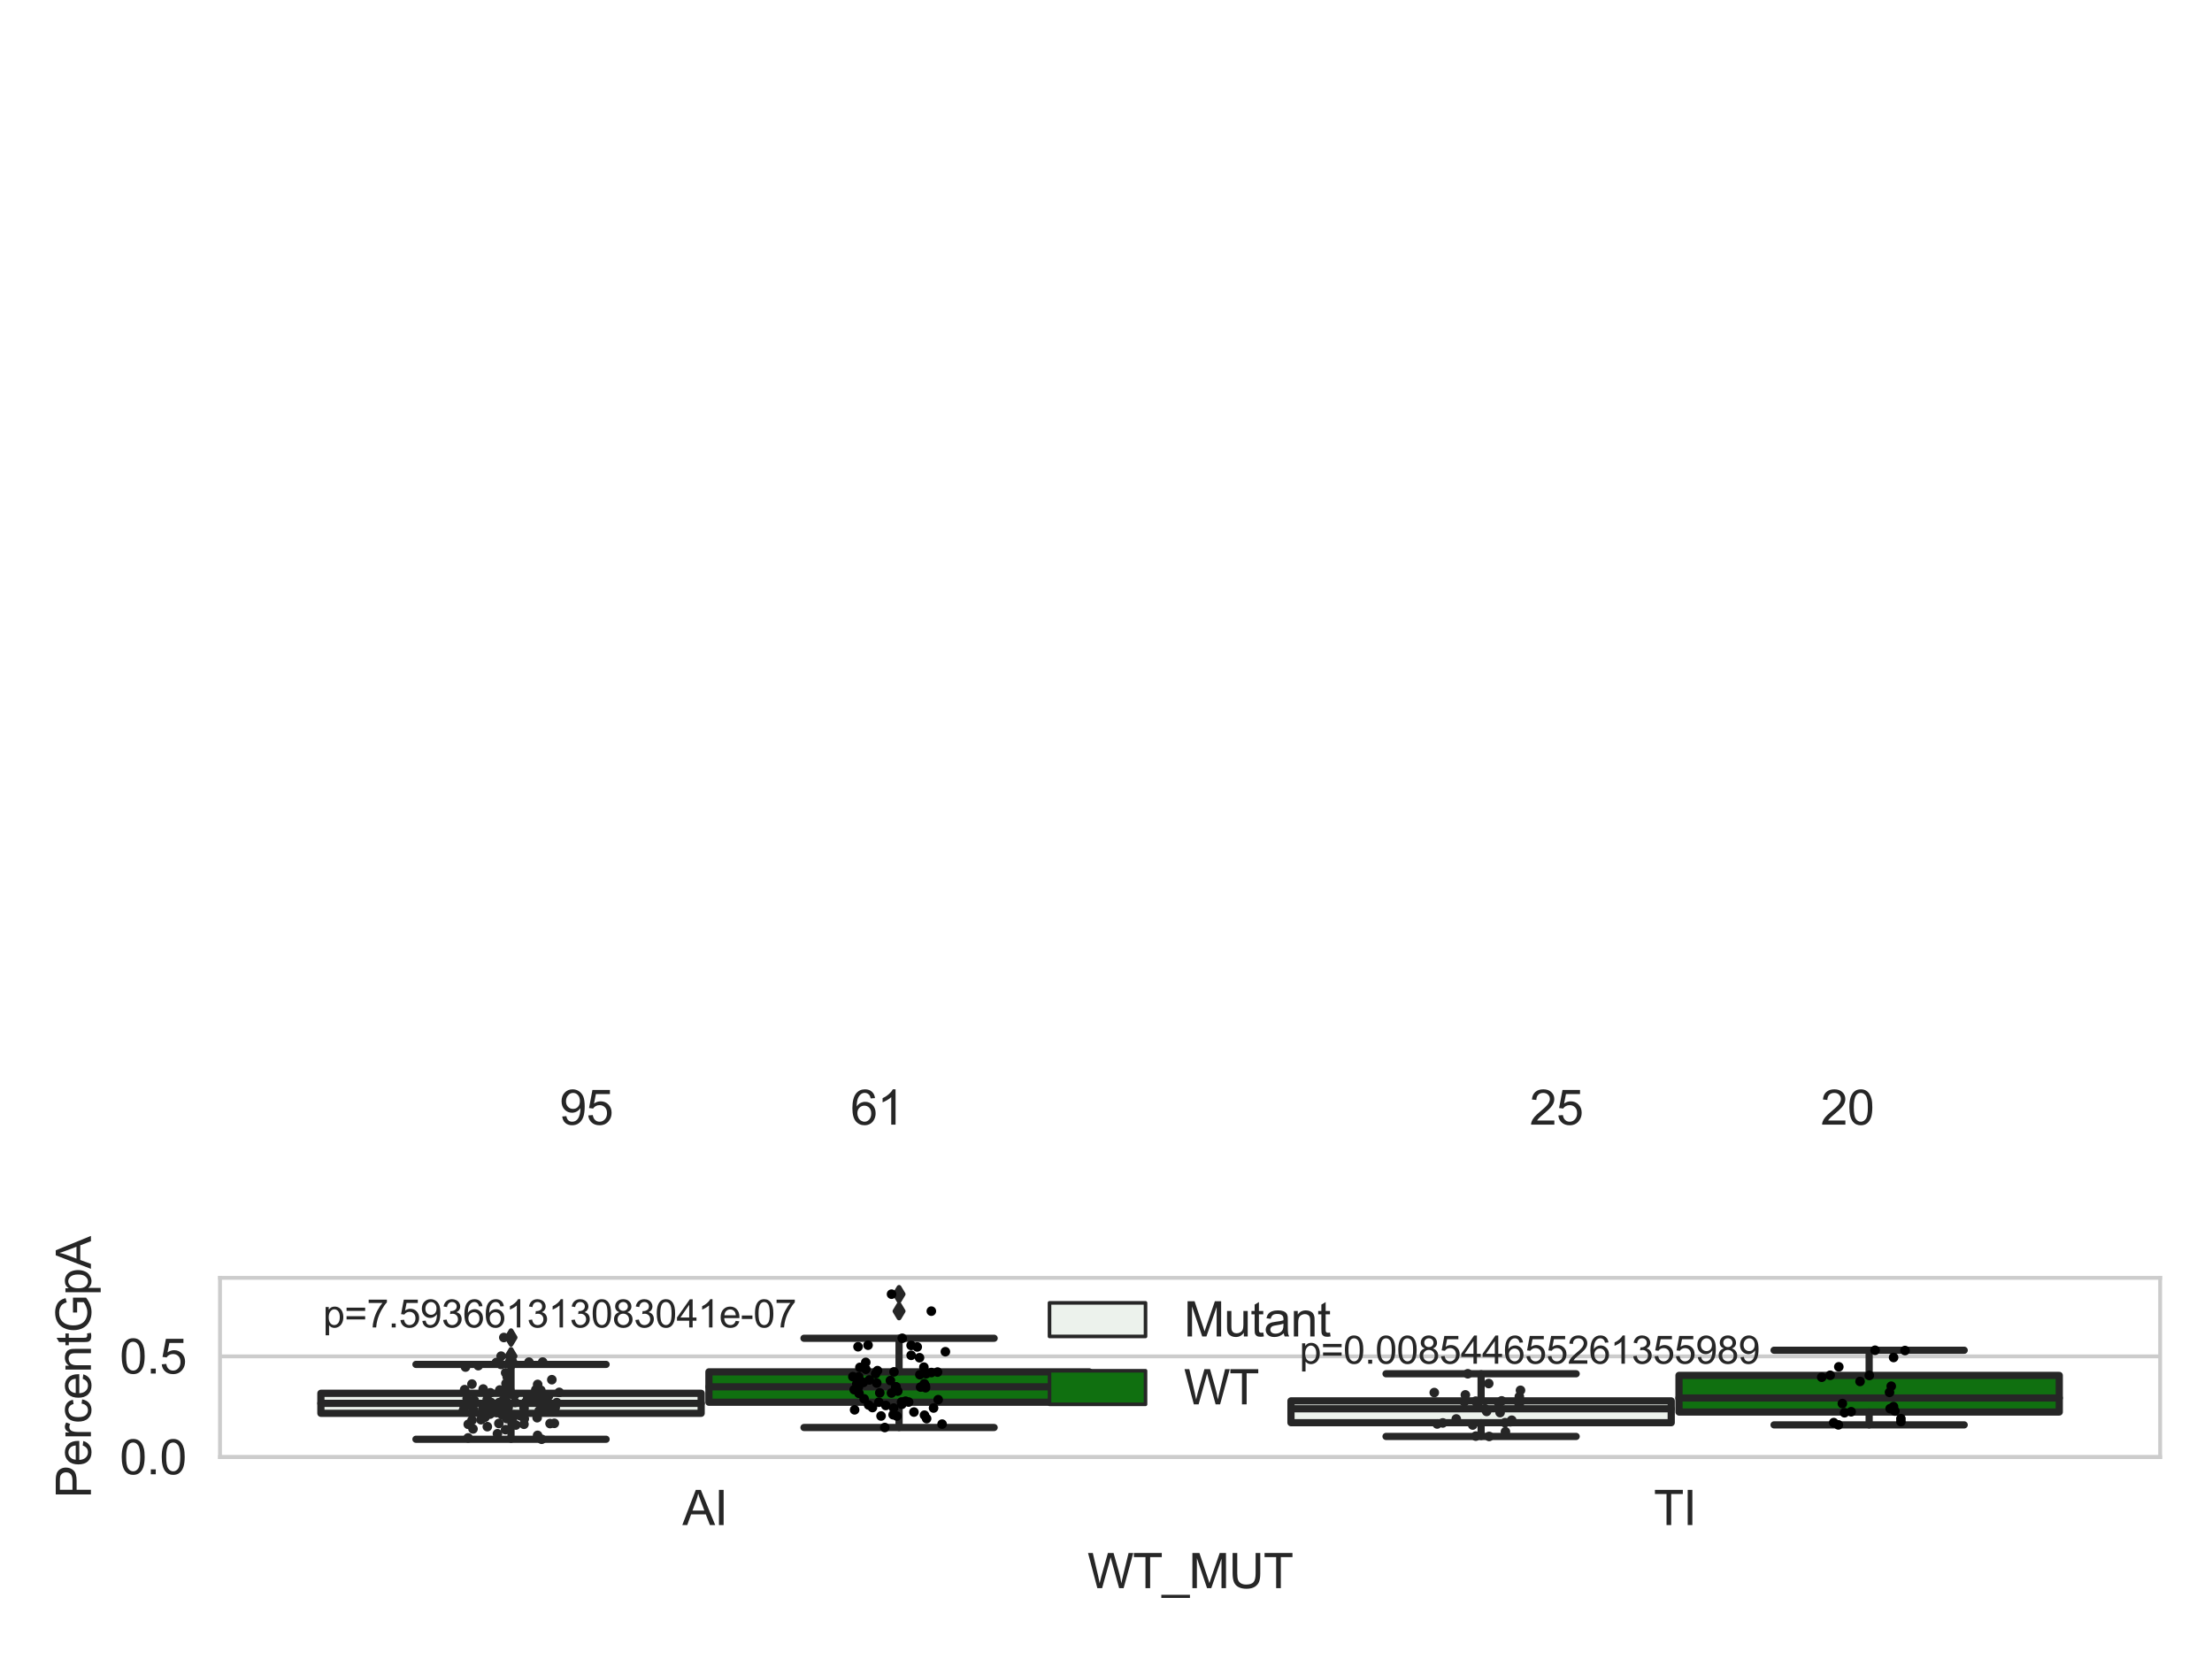 <?xml version="1.0" encoding="utf-8" standalone="no"?>
<!DOCTYPE svg PUBLIC "-//W3C//DTD SVG 1.1//EN"
  "http://www.w3.org/Graphics/SVG/1.1/DTD/svg11.dtd">
<svg xmlns:xlink="http://www.w3.org/1999/xlink" width="460.8pt" height="345.6pt" viewBox="0 0 460.8 345.6" xmlns="http://www.w3.org/2000/svg" version="1.1">
 <defs>
  <style type="text/css">*{stroke-linejoin: round; stroke-linecap: butt}</style>
 </defs>
 <g id="figure_1">
  <g id="patch_1">
   <path d="M 0 345.6 
L 460.8 345.6 
L 460.8 0 
L 0 0 
z
" style="fill: #ffffff"/>
  </g>
  <g id="axes_1">
   <g id="patch_2">
    <path d="M 45.83 303.539 
L 450 303.539 
L 450 266.205 
L 45.83 266.205 
z
" style="fill: #ffffff"/>
   </g>
   <g id="matplotlib.axis_1">
    <g id="xtick_1">
     <g id="text_1">
      <!-- AI -->
      <g style="fill: #262626" transform="translate(142.148 317.697)scale(0.1 -0.1)">
       <defs>
        <path id="ArialMT-41" d="M -9 0 
L 1750 4581 
L 2403 4581 
L 4278 0 
L 3588 0 
L 3053 1388 
L 1138 1388 
L 634 0 
L -9 0 
z
M 1313 1881 
L 2866 1881 
L 2388 3150 
Q 2169 3728 2063 4100 
Q 1975 3659 1816 3225 
L 1313 1881 
z
" transform="scale(0.016)"/>
        <path id="ArialMT-49" d="M 597 0 
L 597 4581 
L 1203 4581 
L 1203 0 
L 597 0 
z
" transform="scale(0.016)"/>
       </defs>
       <use xlink:href="#ArialMT-41"/>
       <use xlink:href="#ArialMT-49" x="66.699"/>
      </g>
     </g>
    </g>
    <g id="xtick_2">
     <g id="text_2">
      <!-- TI -->
      <g style="fill: #262626" transform="translate(344.515 317.697)scale(0.1 -0.1)">
       <defs>
        <path id="ArialMT-54" d="M 1659 0 
L 1659 4041 
L 150 4041 
L 150 4581 
L 3781 4581 
L 3781 4041 
L 2266 4041 
L 2266 0 
L 1659 0 
z
" transform="scale(0.016)"/>
       </defs>
       <use xlink:href="#ArialMT-54"/>
       <use xlink:href="#ArialMT-49" x="61.084"/>
      </g>
     </g>
    </g>
    <g id="text_3">
     <!-- WT_MUT -->
     <g style="fill: #262626" transform="translate(226.531 330.842)scale(0.1 -0.1)">
      <defs>
       <path id="ArialMT-57" d="M 1294 0 
L 78 4581 
L 700 4581 
L 1397 1578 
Q 1509 1106 1591 641 
Q 1766 1375 1797 1488 
L 2669 4581 
L 3400 4581 
L 4056 2263 
Q 4303 1400 4413 641 
Q 4500 1075 4641 1638 
L 5359 4581 
L 5969 4581 
L 4713 0 
L 4128 0 
L 3163 3491 
Q 3041 3928 3019 4028 
Q 2947 3713 2884 3491 
L 1913 0 
L 1294 0 
z
" transform="scale(0.016)"/>
       <path id="ArialMT-5f" d="M -97 -1272 
L -97 -866 
L 3631 -866 
L 3631 -1272 
L -97 -1272 
z
" transform="scale(0.016)"/>
       <path id="ArialMT-4d" d="M 475 0 
L 475 4581 
L 1388 4581 
L 2472 1338 
Q 2622 884 2691 659 
Q 2769 909 2934 1394 
L 4031 4581 
L 4847 4581 
L 4847 0 
L 4263 0 
L 4263 3834 
L 2931 0 
L 2384 0 
L 1059 3900 
L 1059 0 
L 475 0 
z
" transform="scale(0.016)"/>
       <path id="ArialMT-55" d="M 3500 4581 
L 4106 4581 
L 4106 1934 
Q 4106 1244 3950 837 
Q 3794 431 3386 176 
Q 2978 -78 2316 -78 
Q 1672 -78 1262 144 
Q 853 366 678 786 
Q 503 1206 503 1934 
L 503 4581 
L 1109 4581 
L 1109 1938 
Q 1109 1341 1220 1058 
Q 1331 775 1601 622 
Q 1872 469 2263 469 
Q 2931 469 3215 772 
Q 3500 1075 3500 1938 
L 3500 4581 
z
" transform="scale(0.016)"/>
      </defs>
      <use xlink:href="#ArialMT-57"/>
      <use xlink:href="#ArialMT-54" x="94.385"/>
      <use xlink:href="#ArialMT-5f" x="155.469"/>
      <use xlink:href="#ArialMT-4d" x="211.084"/>
      <use xlink:href="#ArialMT-55" x="294.385"/>
      <use xlink:href="#ArialMT-54" x="366.602"/>
     </g>
    </g>
   </g>
   <g id="matplotlib.axis_2">
    <g id="ytick_1">
     <g id="line2d_1">
      <path d="M 45.83 303.539 
L 450 303.539 
" clip-path="url(#p35735232a3)" style="fill: none; stroke: #cccccc; stroke-width: 0.8; stroke-linecap: round"/>
     </g>
     <g id="text_4">
      <!-- 0.0 -->
      <g style="fill: #262626" transform="translate(24.93 307.118)scale(0.1 -0.1)">
       <defs>
        <path id="ArialMT-30" d="M 266 2259 
Q 266 3072 433 3567 
Q 600 4063 929 4331 
Q 1259 4600 1759 4600 
Q 2128 4600 2406 4451 
Q 2684 4303 2865 4023 
Q 3047 3744 3150 3342 
Q 3253 2941 3253 2259 
Q 3253 1453 3087 958 
Q 2922 463 2592 192 
Q 2263 -78 1759 -78 
Q 1097 -78 719 397 
Q 266 969 266 2259 
z
M 844 2259 
Q 844 1131 1108 757 
Q 1372 384 1759 384 
Q 2147 384 2411 759 
Q 2675 1134 2675 2259 
Q 2675 3391 2411 3762 
Q 2147 4134 1753 4134 
Q 1366 4134 1134 3806 
Q 844 3388 844 2259 
z
" transform="scale(0.016)"/>
        <path id="ArialMT-2e" d="M 581 0 
L 581 641 
L 1222 641 
L 1222 0 
L 581 0 
z
" transform="scale(0.016)"/>
       </defs>
       <use xlink:href="#ArialMT-30"/>
       <use xlink:href="#ArialMT-2e" x="55.615"/>
       <use xlink:href="#ArialMT-30" x="83.398"/>
      </g>
     </g>
    </g>
    <g id="ytick_2">
     <g id="line2d_2">
      <path d="M 45.83 282.554 
L 450 282.554 
" clip-path="url(#p35735232a3)" style="fill: none; stroke: #cccccc; stroke-width: 0.8; stroke-linecap: round"/>
     </g>
     <g id="text_5">
      <!-- 0.5 -->
      <g style="fill: #262626" transform="translate(24.93 286.132)scale(0.1 -0.1)">
       <defs>
        <path id="ArialMT-35" d="M 266 1200 
L 856 1250 
Q 922 819 1161 601 
Q 1400 384 1738 384 
Q 2144 384 2425 690 
Q 2706 997 2706 1503 
Q 2706 1984 2436 2262 
Q 2166 2541 1728 2541 
Q 1456 2541 1237 2417 
Q 1019 2294 894 2097 
L 366 2166 
L 809 4519 
L 3088 4519 
L 3088 3981 
L 1259 3981 
L 1013 2750 
Q 1425 3038 1878 3038 
Q 2478 3038 2890 2622 
Q 3303 2206 3303 1553 
Q 3303 931 2941 478 
Q 2500 -78 1738 -78 
Q 1113 -78 717 272 
Q 322 622 266 1200 
z
" transform="scale(0.016)"/>
       </defs>
       <use xlink:href="#ArialMT-30"/>
       <use xlink:href="#ArialMT-2e" x="55.615"/>
       <use xlink:href="#ArialMT-35" x="83.398"/>
      </g>
     </g>
    </g>
    <g id="text_6">
     <!-- PercentGpA -->
     <g style="fill: #262626" transform="translate(18.942 312.107)rotate(-90)scale(0.1 -0.1)">
      <defs>
       <path id="ArialMT-50" d="M 494 0 
L 494 4581 
L 2222 4581 
Q 2678 4581 2919 4538 
Q 3256 4481 3484 4323 
Q 3713 4166 3852 3881 
Q 3991 3597 3991 3256 
Q 3991 2672 3619 2267 
Q 3247 1863 2275 1863 
L 1100 1863 
L 1100 0 
L 494 0 
z
M 1100 2403 
L 2284 2403 
Q 2872 2403 3119 2622 
Q 3366 2841 3366 3238 
Q 3366 3525 3220 3729 
Q 3075 3934 2838 4000 
Q 2684 4041 2272 4041 
L 1100 4041 
L 1100 2403 
z
" transform="scale(0.016)"/>
       <path id="ArialMT-65" d="M 2694 1069 
L 3275 997 
Q 3138 488 2766 206 
Q 2394 -75 1816 -75 
Q 1088 -75 661 373 
Q 234 822 234 1631 
Q 234 2469 665 2931 
Q 1097 3394 1784 3394 
Q 2450 3394 2872 2941 
Q 3294 2488 3294 1666 
Q 3294 1616 3291 1516 
L 816 1516 
Q 847 969 1125 678 
Q 1403 388 1819 388 
Q 2128 388 2347 550 
Q 2566 713 2694 1069 
z
M 847 1978 
L 2700 1978 
Q 2663 2397 2488 2606 
Q 2219 2931 1791 2931 
Q 1403 2931 1139 2672 
Q 875 2413 847 1978 
z
" transform="scale(0.016)"/>
       <path id="ArialMT-72" d="M 416 0 
L 416 3319 
L 922 3319 
L 922 2816 
Q 1116 3169 1280 3281 
Q 1444 3394 1641 3394 
Q 1925 3394 2219 3213 
L 2025 2691 
Q 1819 2813 1613 2813 
Q 1428 2813 1281 2702 
Q 1134 2591 1072 2394 
Q 978 2094 978 1738 
L 978 0 
L 416 0 
z
" transform="scale(0.016)"/>
       <path id="ArialMT-63" d="M 2588 1216 
L 3141 1144 
Q 3050 572 2676 248 
Q 2303 -75 1759 -75 
Q 1078 -75 664 370 
Q 250 816 250 1647 
Q 250 2184 428 2587 
Q 606 2991 970 3192 
Q 1334 3394 1763 3394 
Q 2303 3394 2647 3120 
Q 2991 2847 3088 2344 
L 2541 2259 
Q 2463 2594 2264 2762 
Q 2066 2931 1784 2931 
Q 1359 2931 1093 2626 
Q 828 2322 828 1663 
Q 828 994 1084 691 
Q 1341 388 1753 388 
Q 2084 388 2306 591 
Q 2528 794 2588 1216 
z
" transform="scale(0.016)"/>
       <path id="ArialMT-6e" d="M 422 0 
L 422 3319 
L 928 3319 
L 928 2847 
Q 1294 3394 1984 3394 
Q 2284 3394 2536 3286 
Q 2788 3178 2913 3003 
Q 3038 2828 3088 2588 
Q 3119 2431 3119 2041 
L 3119 0 
L 2556 0 
L 2556 2019 
Q 2556 2363 2490 2533 
Q 2425 2703 2258 2804 
Q 2091 2906 1866 2906 
Q 1506 2906 1245 2678 
Q 984 2450 984 1813 
L 984 0 
L 422 0 
z
" transform="scale(0.016)"/>
       <path id="ArialMT-74" d="M 1650 503 
L 1731 6 
Q 1494 -44 1306 -44 
Q 1000 -44 831 53 
Q 663 150 594 308 
Q 525 466 525 972 
L 525 2881 
L 113 2881 
L 113 3319 
L 525 3319 
L 525 4141 
L 1084 4478 
L 1084 3319 
L 1650 3319 
L 1650 2881 
L 1084 2881 
L 1084 941 
Q 1084 700 1114 631 
Q 1144 563 1211 522 
Q 1278 481 1403 481 
Q 1497 481 1650 503 
z
" transform="scale(0.016)"/>
       <path id="ArialMT-47" d="M 2638 1797 
L 2638 2334 
L 4578 2338 
L 4578 638 
Q 4131 281 3656 101 
Q 3181 -78 2681 -78 
Q 2006 -78 1454 211 
Q 903 500 622 1047 
Q 341 1594 341 2269 
Q 341 2938 620 3517 
Q 900 4097 1425 4378 
Q 1950 4659 2634 4659 
Q 3131 4659 3532 4498 
Q 3934 4338 4162 4050 
Q 4391 3763 4509 3300 
L 3963 3150 
Q 3859 3500 3706 3700 
Q 3553 3900 3268 4020 
Q 2984 4141 2638 4141 
Q 2222 4141 1919 4014 
Q 1616 3888 1430 3681 
Q 1244 3475 1141 3228 
Q 966 2803 966 2306 
Q 966 1694 1177 1281 
Q 1388 869 1791 669 
Q 2194 469 2647 469 
Q 3041 469 3416 620 
Q 3791 772 3984 944 
L 3984 1797 
L 2638 1797 
z
" transform="scale(0.016)"/>
       <path id="ArialMT-70" d="M 422 -1272 
L 422 3319 
L 934 3319 
L 934 2888 
Q 1116 3141 1344 3267 
Q 1572 3394 1897 3394 
Q 2322 3394 2647 3175 
Q 2972 2956 3137 2557 
Q 3303 2159 3303 1684 
Q 3303 1175 3120 767 
Q 2938 359 2589 142 
Q 2241 -75 1856 -75 
Q 1575 -75 1351 44 
Q 1128 163 984 344 
L 984 -1272 
L 422 -1272 
z
M 931 1641 
Q 931 1000 1190 694 
Q 1450 388 1819 388 
Q 2194 388 2461 705 
Q 2728 1022 2728 1688 
Q 2728 2322 2467 2637 
Q 2206 2953 1844 2953 
Q 1484 2953 1207 2617 
Q 931 2281 931 1641 
z
" transform="scale(0.016)"/>
      </defs>
      <use xlink:href="#ArialMT-50"/>
      <use xlink:href="#ArialMT-65" x="66.699"/>
      <use xlink:href="#ArialMT-72" x="122.314"/>
      <use xlink:href="#ArialMT-63" x="155.615"/>
      <use xlink:href="#ArialMT-65" x="205.615"/>
      <use xlink:href="#ArialMT-6e" x="261.23"/>
      <use xlink:href="#ArialMT-74" x="316.846"/>
      <use xlink:href="#ArialMT-47" x="344.629"/>
      <use xlink:href="#ArialMT-70" x="422.412"/>
      <use xlink:href="#ArialMT-41" x="478.027"/>
     </g>
    </g>
   </g>
   <g id="patch_3">
    <path d="M 66.847 294.417 
L 146.064 294.417 
L 146.064 290.249 
L 66.847 290.249 
L 66.847 294.417 
z
" clip-path="url(#p35735232a3)" style="fill: #ecf2ec; stroke: #262626; stroke-width: 1.5; stroke-linejoin: miter"/>
   </g>
   <g id="patch_4">
    <path d="M 147.681 292.109 
L 226.898 292.109 
L 226.898 285.78 
L 147.681 285.78 
L 147.681 292.109 
z
" clip-path="url(#p35735232a3)" style="fill: #107010; stroke: #262626; stroke-width: 1.5; stroke-linejoin: miter"/>
   </g>
   <g id="patch_5">
    <path d="M 268.932 296.373 
L 348.149 296.373 
L 348.149 291.829 
L 268.932 291.829 
L 268.932 296.373 
z
" clip-path="url(#p35735232a3)" style="fill: #ecf2ec; stroke: #262626; stroke-width: 1.5; stroke-linejoin: miter"/>
   </g>
   <g id="patch_6">
    <path d="M 349.766 294.146 
L 428.983 294.146 
L 428.983 286.522 
L 349.766 286.522 
L 349.766 294.146 
z
" clip-path="url(#p35735232a3)" style="fill: #107010; stroke: #262626; stroke-width: 1.5; stroke-linejoin: miter"/>
   </g>
   <g id="patch_7">
    <path d="M 146.873 303.539 
L 146.873 303.539 
L 146.873 303.539 
L 146.873 303.539 
z
" clip-path="url(#p35735232a3)" style="fill: #ecf2ec; stroke: #262626; stroke-width: 0.75; stroke-linejoin: miter"/>
   </g>
   <g id="patch_8">
    <path d="M 146.873 303.539 
L 146.873 303.539 
L 146.873 303.539 
L 146.873 303.539 
z
" clip-path="url(#p35735232a3)" style="fill: #107010; stroke: #262626; stroke-width: 0.75; stroke-linejoin: miter"/>
   </g>
   <g id="PathCollection_1"/>
   <g id="PathCollection_2"/>
   <g id="line2d_3">
    <path d="M 106.456 294.417 
L 106.456 299.823 
" clip-path="url(#p35735232a3)" style="fill: none; stroke: #262626; stroke-width: 1.5; stroke-linecap: round"/>
   </g>
   <g id="line2d_4">
    <path d="M 106.456 290.249 
L 106.456 284.23 
" clip-path="url(#p35735232a3)" style="fill: none; stroke: #262626; stroke-width: 1.5; stroke-linecap: round"/>
   </g>
   <g id="line2d_5">
    <path d="M 86.651 299.823 
L 126.26 299.823 
" clip-path="url(#p35735232a3)" style="fill: none; stroke: #262626; stroke-width: 1.5; stroke-linecap: round"/>
   </g>
   <g id="line2d_6">
    <path d="M 86.651 284.23 
L 126.26 284.23 
" clip-path="url(#p35735232a3)" style="fill: none; stroke: #262626; stroke-width: 1.5; stroke-linecap: round"/>
   </g>
   <g id="line2d_7">
    <defs>
     <path id="m9b89f47d0f" d="M -0 1.414 
L 0.849 0 
L 0 -1.414 
L -0.849 -0 
z
" style="stroke: #262626; stroke-linejoin: miter"/>
    </defs>
    <g clip-path="url(#p35735232a3)">
     <use xlink:href="#m9b89f47d0f" x="106.456" y="283.741" style="fill: #262626; stroke: #262626; stroke-linejoin: miter"/>
     <use xlink:href="#m9b89f47d0f" x="106.456" y="278.628" style="fill: #262626; stroke: #262626; stroke-linejoin: miter"/>
     <use xlink:href="#m9b89f47d0f" x="106.456" y="283.758" style="fill: #262626; stroke: #262626; stroke-linejoin: miter"/>
     <use xlink:href="#m9b89f47d0f" x="106.456" y="283.848" style="fill: #262626; stroke: #262626; stroke-linejoin: miter"/>
     <use xlink:href="#m9b89f47d0f" x="106.456" y="282.509" style="fill: #262626; stroke: #262626; stroke-linejoin: miter"/>
    </g>
   </g>
   <g id="line2d_8">
    <path d="M 187.29 292.109 
L 187.29 297.375 
" clip-path="url(#p35735232a3)" style="fill: none; stroke: #262626; stroke-width: 1.5; stroke-linecap: round"/>
   </g>
   <g id="line2d_9">
    <path d="M 187.29 285.78 
L 187.29 278.787 
" clip-path="url(#p35735232a3)" style="fill: none; stroke: #262626; stroke-width: 1.5; stroke-linecap: round"/>
   </g>
   <g id="line2d_10">
    <path d="M 167.485 297.375 
L 207.094 297.375 
" clip-path="url(#p35735232a3)" style="fill: none; stroke: #262626; stroke-width: 1.5; stroke-linecap: round"/>
   </g>
   <g id="line2d_11">
    <path d="M 167.485 278.787 
L 207.094 278.787 
" clip-path="url(#p35735232a3)" style="fill: none; stroke: #262626; stroke-width: 1.5; stroke-linecap: round"/>
   </g>
   <g id="line2d_12">
    <g clip-path="url(#p35735232a3)">
     <use xlink:href="#m9b89f47d0f" x="187.29" y="269.599" style="fill: #262626; stroke: #262626; stroke-linejoin: miter"/>
     <use xlink:href="#m9b89f47d0f" x="187.29" y="273.135" style="fill: #262626; stroke: #262626; stroke-linejoin: miter"/>
    </g>
   </g>
   <g id="line2d_13">
    <path d="M 308.541 296.373 
L 308.541 299.236 
" clip-path="url(#p35735232a3)" style="fill: none; stroke: #262626; stroke-width: 1.5; stroke-linecap: round"/>
   </g>
   <g id="line2d_14">
    <path d="M 308.541 291.829 
L 308.541 286.18 
" clip-path="url(#p35735232a3)" style="fill: none; stroke: #262626; stroke-width: 1.5; stroke-linecap: round"/>
   </g>
   <g id="line2d_15">
    <path d="M 288.736 299.236 
L 328.345 299.236 
" clip-path="url(#p35735232a3)" style="fill: none; stroke: #262626; stroke-width: 1.5; stroke-linecap: round"/>
   </g>
   <g id="line2d_16">
    <path d="M 288.736 286.18 
L 328.345 286.18 
" clip-path="url(#p35735232a3)" style="fill: none; stroke: #262626; stroke-width: 1.5; stroke-linecap: round"/>
   </g>
   <g id="line2d_17"/>
   <g id="line2d_18">
    <path d="M 389.375 294.146 
L 389.375 296.827 
" clip-path="url(#p35735232a3)" style="fill: none; stroke: #262626; stroke-width: 1.5; stroke-linecap: round"/>
   </g>
   <g id="line2d_19">
    <path d="M 389.375 286.522 
L 389.375 281.28 
" clip-path="url(#p35735232a3)" style="fill: none; stroke: #262626; stroke-width: 1.5; stroke-linecap: round"/>
   </g>
   <g id="line2d_20">
    <path d="M 369.57 296.827 
L 409.179 296.827 
" clip-path="url(#p35735232a3)" style="fill: none; stroke: #262626; stroke-width: 1.5; stroke-linecap: round"/>
   </g>
   <g id="line2d_21">
    <path d="M 369.57 281.28 
L 409.179 281.28 
" clip-path="url(#p35735232a3)" style="fill: none; stroke: #262626; stroke-width: 1.5; stroke-linecap: round"/>
   </g>
   <g id="line2d_22"/>
   <g id="line2d_23">
    <path d="M 66.847 292.342 
L 146.064 292.342 
" clip-path="url(#p35735232a3)" style="fill: none; stroke: #262626; stroke-width: 1.5; stroke-linecap: round"/>
   </g>
   <g id="line2d_24">
    <path d="M 147.681 288.901 
L 226.898 288.901 
" clip-path="url(#p35735232a3)" style="fill: none; stroke: #262626; stroke-width: 1.5; stroke-linecap: round"/>
   </g>
   <g id="line2d_25">
    <path d="M 268.932 293.475 
L 348.149 293.475 
" clip-path="url(#p35735232a3)" style="fill: none; stroke: #262626; stroke-width: 1.5; stroke-linecap: round"/>
   </g>
   <g id="line2d_26">
    <path d="M 349.766 291.221 
L 428.983 291.221 
" clip-path="url(#p35735232a3)" style="fill: none; stroke: #262626; stroke-width: 1.5; stroke-linecap: round"/>
   </g>
   <g id="patch_9">
    <path d="M 45.83 303.539 
L 45.83 266.205 
" style="fill: none; stroke: #cccccc; stroke-width: 0.8; stroke-linejoin: miter; stroke-linecap: square"/>
   </g>
   <g id="patch_10">
    <path d="M 450 303.539 
L 450 266.205 
" style="fill: none; stroke: #cccccc; stroke-width: 0.8; stroke-linejoin: miter; stroke-linecap: square"/>
   </g>
   <g id="patch_11">
    <path d="M 45.83 303.539 
L 450 303.539 
" style="fill: none; stroke: #cccccc; stroke-width: 0.8; stroke-linejoin: miter; stroke-linecap: square"/>
   </g>
   <g id="patch_12">
    <path d="M 45.83 266.205 
L 450 266.205 
" style="fill: none; stroke: #cccccc; stroke-width: 0.8; stroke-linejoin: miter; stroke-linecap: square"/>
   </g>
   <g id="PathCollection_3">
    <defs>
     <path id="C0_0_8f7850dd18" d="M 0 1 
C 0.265 1 0.52 0.895 0.707 0.707 
C 0.895 0.52 1 0.265 1 -0 
C 1 -0.265 0.895 -0.52 0.707 -0.707 
C 0.52 -0.895 0.265 -1 0 -1 
C -0.265 -1 -0.52 -0.895 -0.707 -0.707 
C -0.895 -0.52 -1 -0.265 -1 0 
C -1 0.265 -0.895 0.52 -0.707 0.707 
C -0.52 0.895 -0.265 1 0 1 
z
"/>
    </defs>
    <g clip-path="url(#p35735232a3)">
     <use xlink:href="#C0_0_8f7850dd18" x="107.23" y="290.59" style="fill: #262626"/>
    </g>
    <g clip-path="url(#p35735232a3)">
     <use xlink:href="#C0_0_8f7850dd18" x="99.639" y="284.49" style="fill: #262626"/>
    </g>
    <g clip-path="url(#p35735232a3)">
     <use xlink:href="#C0_0_8f7850dd18" x="114.252" y="290.817" style="fill: #262626"/>
    </g>
    <g clip-path="url(#p35735232a3)">
     <use xlink:href="#C0_0_8f7850dd18" x="101.5" y="290.485" style="fill: #262626"/>
    </g>
    <g clip-path="url(#p35735232a3)">
     <use xlink:href="#C0_0_8f7850dd18" x="103.978" y="292.188" style="fill: #262626"/>
    </g>
    <g clip-path="url(#p35735232a3)">
     <use xlink:href="#C0_0_8f7850dd18" x="98.536" y="297.669" style="fill: #262626"/>
    </g>
    <g clip-path="url(#p35735232a3)">
     <use xlink:href="#C0_0_8f7850dd18" x="103.215" y="292.626" style="fill: #262626"/>
    </g>
    <g clip-path="url(#p35735232a3)">
     <use xlink:href="#C0_0_8f7850dd18" x="111.897" y="295.332" style="fill: #262626"/>
    </g>
    <g clip-path="url(#p35735232a3)">
     <use xlink:href="#C0_0_8f7850dd18" x="109.175" y="293.363" style="fill: #262626"/>
    </g>
    <g clip-path="url(#p35735232a3)">
     <use xlink:href="#C0_0_8f7850dd18" x="105.195" y="293.718" style="fill: #262626"/>
    </g>
    <g clip-path="url(#p35735232a3)">
     <use xlink:href="#C0_0_8f7850dd18" x="109.22" y="295.561" style="fill: #262626"/>
    </g>
    <g clip-path="url(#p35735232a3)">
     <use xlink:href="#C0_0_8f7850dd18" x="107.133" y="294.764" style="fill: #262626"/>
    </g>
    <g clip-path="url(#p35735232a3)">
     <use xlink:href="#C0_0_8f7850dd18" x="104.959" y="292.949" style="fill: #262626"/>
    </g>
    <g clip-path="url(#p35735232a3)">
     <use xlink:href="#C0_0_8f7850dd18" x="113.049" y="283.741" style="fill: #262626"/>
    </g>
    <g clip-path="url(#p35735232a3)">
     <use xlink:href="#C0_0_8f7850dd18" x="102.846" y="293.86" style="fill: #262626"/>
    </g>
    <g clip-path="url(#p35735232a3)">
     <use xlink:href="#C0_0_8f7850dd18" x="110.473" y="290.857" style="fill: #262626"/>
    </g>
    <g clip-path="url(#p35735232a3)">
     <use xlink:href="#C0_0_8f7850dd18" x="106.148" y="290.356" style="fill: #262626"/>
    </g>
    <g clip-path="url(#p35735232a3)">
     <use xlink:href="#C0_0_8f7850dd18" x="105.503" y="292.004" style="fill: #262626"/>
    </g>
    <g clip-path="url(#p35735232a3)">
     <use xlink:href="#C0_0_8f7850dd18" x="104.375" y="284.23" style="fill: #262626"/>
    </g>
    <g clip-path="url(#p35735232a3)">
     <use xlink:href="#C0_0_8f7850dd18" x="111.759" y="291.221" style="fill: #262626"/>
    </g>
    <g clip-path="url(#p35735232a3)">
     <use xlink:href="#C0_0_8f7850dd18" x="114.242" y="293.403" style="fill: #262626"/>
    </g>
    <g clip-path="url(#p35735232a3)">
     <use xlink:href="#C0_0_8f7850dd18" x="106.766" y="295.466" style="fill: #262626"/>
    </g>
    <g clip-path="url(#p35735232a3)">
     <use xlink:href="#C0_0_8f7850dd18" x="112.497" y="293.879" style="fill: #262626"/>
    </g>
    <g clip-path="url(#p35735232a3)">
     <use xlink:href="#C0_0_8f7850dd18" x="100.656" y="289.359" style="fill: #262626"/>
    </g>
    <g clip-path="url(#p35735232a3)">
     <use xlink:href="#C0_0_8f7850dd18" x="96.971" y="284.782" style="fill: #262626"/>
    </g>
    <g clip-path="url(#p35735232a3)">
     <use xlink:href="#C0_0_8f7850dd18" x="103.62" y="293.88" style="fill: #262626"/>
    </g>
    <g clip-path="url(#p35735232a3)">
     <use xlink:href="#C0_0_8f7850dd18" x="105.054" y="292.599" style="fill: #262626"/>
    </g>
    <g clip-path="url(#p35735232a3)">
     <use xlink:href="#C0_0_8f7850dd18" x="104.955" y="278.628" style="fill: #262626"/>
    </g>
    <g clip-path="url(#p35735232a3)">
     <use xlink:href="#C0_0_8f7850dd18" x="97.516" y="299.54" style="fill: #262626"/>
    </g>
    <g clip-path="url(#p35735232a3)">
     <use xlink:href="#C0_0_8f7850dd18" x="115.481" y="296.504" style="fill: #262626"/>
    </g>
    <g clip-path="url(#p35735232a3)">
     <use xlink:href="#C0_0_8f7850dd18" x="113.984" y="292.342" style="fill: #262626"/>
    </g>
    <g clip-path="url(#p35735232a3)">
     <use xlink:href="#C0_0_8f7850dd18" x="112.007" y="288.399" style="fill: #262626"/>
    </g>
    <g clip-path="url(#p35735232a3)">
     <use xlink:href="#C0_0_8f7850dd18" x="111.991" y="299.012" style="fill: #262626"/>
    </g>
    <g clip-path="url(#p35735232a3)">
     <use xlink:href="#C0_0_8f7850dd18" x="105.548" y="295.526" style="fill: #262626"/>
    </g>
    <g clip-path="url(#p35735232a3)">
     <use xlink:href="#C0_0_8f7850dd18" x="103.627" y="298.678" style="fill: #262626"/>
    </g>
    <g clip-path="url(#p35735232a3)">
     <use xlink:href="#C0_0_8f7850dd18" x="113.276" y="293.84" style="fill: #262626"/>
    </g>
    <g clip-path="url(#p35735232a3)">
     <use xlink:href="#C0_0_8f7850dd18" x="96.507" y="293.913" style="fill: #262626"/>
    </g>
    <g clip-path="url(#p35735232a3)">
     <use xlink:href="#C0_0_8f7850dd18" x="105.315" y="297.826" style="fill: #262626"/>
    </g>
    <g clip-path="url(#p35735232a3)">
     <use xlink:href="#C0_0_8f7850dd18" x="110.193" y="283.758" style="fill: #262626"/>
    </g>
    <g clip-path="url(#p35735232a3)">
     <use xlink:href="#C0_0_8f7850dd18" x="104.858" y="293.552" style="fill: #262626"/>
    </g>
    <g clip-path="url(#p35735232a3)">
     <use xlink:href="#C0_0_8f7850dd18" x="112.324" y="293.887" style="fill: #262626"/>
    </g>
    <g clip-path="url(#p35735232a3)">
     <use xlink:href="#C0_0_8f7850dd18" x="115.998" y="292.196" style="fill: #262626"/>
    </g>
    <g clip-path="url(#p35735232a3)">
     <use xlink:href="#C0_0_8f7850dd18" x="103.835" y="293.001" style="fill: #262626"/>
    </g>
    <g clip-path="url(#p35735232a3)">
     <use xlink:href="#C0_0_8f7850dd18" x="111.546" y="291.771" style="fill: #262626"/>
    </g>
    <g clip-path="url(#p35735232a3)">
     <use xlink:href="#C0_0_8f7850dd18" x="105.431" y="289.521" style="fill: #262626"/>
    </g>
    <g clip-path="url(#p35735232a3)">
     <use xlink:href="#C0_0_8f7850dd18" x="112.659" y="289.616" style="fill: #262626"/>
    </g>
    <g clip-path="url(#p35735232a3)">
     <use xlink:href="#C0_0_8f7850dd18" x="101.743" y="292.278" style="fill: #262626"/>
    </g>
    <g clip-path="url(#p35735232a3)">
     <use xlink:href="#C0_0_8f7850dd18" x="101.496" y="291.54" style="fill: #262626"/>
    </g>
    <g clip-path="url(#p35735232a3)">
     <use xlink:href="#C0_0_8f7850dd18" x="96.656" y="293.475" style="fill: #262626"/>
    </g>
    <g clip-path="url(#p35735232a3)">
     <use xlink:href="#C0_0_8f7850dd18" x="107.462" y="296.863" style="fill: #262626"/>
    </g>
    <g clip-path="url(#p35735232a3)">
     <use xlink:href="#C0_0_8f7850dd18" x="109.152" y="296.699" style="fill: #262626"/>
    </g>
    <g clip-path="url(#p35735232a3)">
     <use xlink:href="#C0_0_8f7850dd18" x="102.09" y="294.578" style="fill: #262626"/>
    </g>
    <g clip-path="url(#p35735232a3)">
     <use xlink:href="#C0_0_8f7850dd18" x="102.152" y="290.142" style="fill: #262626"/>
    </g>
    <g clip-path="url(#p35735232a3)">
     <use xlink:href="#C0_0_8f7850dd18" x="114.956" y="287.416" style="fill: #262626"/>
    </g>
    <g clip-path="url(#p35735232a3)">
     <use xlink:href="#C0_0_8f7850dd18" x="97.693" y="292.709" style="fill: #262626"/>
    </g>
    <g clip-path="url(#p35735232a3)">
     <use xlink:href="#C0_0_8f7850dd18" x="103.387" y="283.848" style="fill: #262626"/>
    </g>
    <g clip-path="url(#p35735232a3)">
     <use xlink:href="#C0_0_8f7850dd18" x="107.315" y="292.148" style="fill: #262626"/>
    </g>
    <g clip-path="url(#p35735232a3)">
     <use xlink:href="#C0_0_8f7850dd18" x="98.785" y="291.722" style="fill: #262626"/>
    </g>
    <g clip-path="url(#p35735232a3)">
     <use xlink:href="#C0_0_8f7850dd18" x="105.856" y="293.203" style="fill: #262626"/>
    </g>
    <g clip-path="url(#p35735232a3)">
     <use xlink:href="#C0_0_8f7850dd18" x="105.409" y="288.21" style="fill: #262626"/>
    </g>
    <g clip-path="url(#p35735232a3)">
     <use xlink:href="#C0_0_8f7850dd18" x="101.52" y="297.198" style="fill: #262626"/>
    </g>
    <g clip-path="url(#p35735232a3)">
     <use xlink:href="#C0_0_8f7850dd18" x="103.515" y="294.256" style="fill: #262626"/>
    </g>
    <g clip-path="url(#p35735232a3)">
     <use xlink:href="#C0_0_8f7850dd18" x="100.195" y="295.751" style="fill: #262626"/>
    </g>
    <g clip-path="url(#p35735232a3)">
     <use xlink:href="#C0_0_8f7850dd18" x="100.935" y="292.835" style="fill: #262626"/>
    </g>
    <g clip-path="url(#p35735232a3)">
     <use xlink:href="#C0_0_8f7850dd18" x="109.926" y="290.925" style="fill: #262626"/>
    </g>
    <g clip-path="url(#p35735232a3)">
     <use xlink:href="#C0_0_8f7850dd18" x="102.286" y="292.17" style="fill: #262626"/>
    </g>
    <g clip-path="url(#p35735232a3)">
     <use xlink:href="#C0_0_8f7850dd18" x="108.349" y="294.89" style="fill: #262626"/>
    </g>
    <g clip-path="url(#p35735232a3)">
     <use xlink:href="#C0_0_8f7850dd18" x="110.212" y="291.45" style="fill: #262626"/>
    </g>
    <g clip-path="url(#p35735232a3)">
     <use xlink:href="#C0_0_8f7850dd18" x="104.665" y="294.791" style="fill: #262626"/>
    </g>
    <g clip-path="url(#p35735232a3)">
     <use xlink:href="#C0_0_8f7850dd18" x="114.587" y="296.554" style="fill: #262626"/>
    </g>
    <g clip-path="url(#p35735232a3)">
     <use xlink:href="#C0_0_8f7850dd18" x="98.317" y="288.33" style="fill: #262626"/>
    </g>
    <g clip-path="url(#p35735232a3)">
     <use xlink:href="#C0_0_8f7850dd18" x="104.392" y="282.509" style="fill: #262626"/>
    </g>
    <g clip-path="url(#p35735232a3)">
     <use xlink:href="#C0_0_8f7850dd18" x="116.496" y="290.056" style="fill: #262626"/>
    </g>
    <g clip-path="url(#p35735232a3)">
     <use xlink:href="#C0_0_8f7850dd18" x="109.551" y="292.065" style="fill: #262626"/>
    </g>
    <g clip-path="url(#p35735232a3)">
     <use xlink:href="#C0_0_8f7850dd18" x="101.043" y="295.226" style="fill: #262626"/>
    </g>
    <g clip-path="url(#p35735232a3)">
     <use xlink:href="#C0_0_8f7850dd18" x="112.998" y="290.584" style="fill: #262626"/>
    </g>
    <g clip-path="url(#p35735232a3)">
     <use xlink:href="#C0_0_8f7850dd18" x="101.377" y="292.953" style="fill: #262626"/>
    </g>
    <g clip-path="url(#p35735232a3)">
     <use xlink:href="#C0_0_8f7850dd18" x="111.622" y="289.511" style="fill: #262626"/>
    </g>
    <g clip-path="url(#p35735232a3)">
     <use xlink:href="#C0_0_8f7850dd18" x="105.663" y="286.844" style="fill: #262626"/>
    </g>
    <g clip-path="url(#p35735232a3)">
     <use xlink:href="#C0_0_8f7850dd18" x="115.661" y="293.215" style="fill: #262626"/>
    </g>
    <g clip-path="url(#p35735232a3)">
     <use xlink:href="#C0_0_8f7850dd18" x="104.894" y="291.629" style="fill: #262626"/>
    </g>
    <g clip-path="url(#p35735232a3)">
     <use xlink:href="#C0_0_8f7850dd18" x="106.173" y="289.519" style="fill: #262626"/>
    </g>
    <g clip-path="url(#p35735232a3)">
     <use xlink:href="#C0_0_8f7850dd18" x="97.32" y="291.353" style="fill: #262626"/>
    </g>
    <g clip-path="url(#p35735232a3)">
     <use xlink:href="#C0_0_8f7850dd18" x="104.808" y="289.664" style="fill: #262626"/>
    </g>
    <g clip-path="url(#p35735232a3)">
     <use xlink:href="#C0_0_8f7850dd18" x="100.549" y="293.571" style="fill: #262626"/>
    </g>
    <g clip-path="url(#p35735232a3)">
     <use xlink:href="#C0_0_8f7850dd18" x="113.157" y="292.173" style="fill: #262626"/>
    </g>
    <g clip-path="url(#p35735232a3)">
     <use xlink:href="#C0_0_8f7850dd18" x="103.922" y="296.531" style="fill: #262626"/>
    </g>
    <g clip-path="url(#p35735232a3)">
     <use xlink:href="#C0_0_8f7850dd18" x="98.332" y="295.862" style="fill: #262626"/>
    </g>
    <g clip-path="url(#p35735232a3)">
     <use xlink:href="#C0_0_8f7850dd18" x="112.832" y="299.823" style="fill: #262626"/>
    </g>
    <g clip-path="url(#p35735232a3)">
     <use xlink:href="#C0_0_8f7850dd18" x="105.333" y="285.978" style="fill: #262626"/>
    </g>
    <g clip-path="url(#p35735232a3)">
     <use xlink:href="#C0_0_8f7850dd18" x="98.563" y="293.526" style="fill: #262626"/>
    </g>
    <g clip-path="url(#p35735232a3)">
     <use xlink:href="#C0_0_8f7850dd18" x="97.544" y="296.713" style="fill: #262626"/>
    </g>
    <g clip-path="url(#p35735232a3)">
     <use xlink:href="#C0_0_8f7850dd18" x="96.792" y="289.489" style="fill: #262626"/>
    </g>
    <g clip-path="url(#p35735232a3)">
     <use xlink:href="#C0_0_8f7850dd18" x="106.994" y="290.648" style="fill: #262626"/>
    </g>
    <g clip-path="url(#p35735232a3)">
     <use xlink:href="#C0_0_8f7850dd18" x="104.112" y="289.56" style="fill: #262626"/>
    </g>
   </g>
   <g id="PathCollection_4">
    <defs>
     <path id="C1_0_2b3270c4c7" d="M 0 1 
C 0.265 1 0.52 0.895 0.707 0.707 
C 0.895 0.52 1 0.265 1 -0 
C 1 -0.265 0.895 -0.52 0.707 -0.707 
C 0.52 -0.895 0.265 -1 0 -1 
C -0.265 -1 -0.52 -0.895 -0.707 -0.707 
C -0.895 -0.52 -1 -0.265 -1 0 
C -1 0.265 -0.895 0.52 -0.707 0.707 
C -0.52 0.895 -0.265 1 0 1 
z
"/>
    </defs>
    <g clip-path="url(#p35735232a3)">
     <use xlink:href="#C1_0_2b3270c4c7" x="192.461" y="284.8"/>
    </g>
    <g clip-path="url(#p35735232a3)">
     <use xlink:href="#C1_0_2b3270c4c7" x="189.812" y="282.338"/>
    </g>
    <g clip-path="url(#p35735232a3)">
     <use xlink:href="#C1_0_2b3270c4c7" x="180.353" y="283.806"/>
    </g>
    <g clip-path="url(#p35735232a3)">
     <use xlink:href="#C1_0_2b3270c4c7" x="188.645" y="291.895"/>
    </g>
    <g clip-path="url(#p35735232a3)">
     <use xlink:href="#C1_0_2b3270c4c7" x="186.23" y="285.78"/>
    </g>
    <g clip-path="url(#p35735232a3)">
     <use xlink:href="#C1_0_2b3270c4c7" x="183.275" y="290.157"/>
    </g>
    <g clip-path="url(#p35735232a3)">
     <use xlink:href="#C1_0_2b3270c4c7" x="180.831" y="280.223"/>
    </g>
    <g clip-path="url(#p35735232a3)">
     <use xlink:href="#C1_0_2b3270c4c7" x="191.626" y="286.369"/>
    </g>
    <g clip-path="url(#p35735232a3)">
     <use xlink:href="#C1_0_2b3270c4c7" x="189.803" y="280.269"/>
    </g>
    <g clip-path="url(#p35735232a3)">
     <use xlink:href="#C1_0_2b3270c4c7" x="183.541" y="294.981"/>
    </g>
    <g clip-path="url(#p35735232a3)">
     <use xlink:href="#C1_0_2b3270c4c7" x="194.031" y="285.924"/>
    </g>
    <g clip-path="url(#p35735232a3)">
     <use xlink:href="#C1_0_2b3270c4c7" x="186.673" y="288.901"/>
    </g>
    <g clip-path="url(#p35735232a3)">
     <use xlink:href="#C1_0_2b3270c4c7" x="185.492" y="287.594"/>
    </g>
    <g clip-path="url(#p35735232a3)">
     <use xlink:href="#C1_0_2b3270c4c7" x="180.008" y="291.405"/>
    </g>
    <g clip-path="url(#p35735232a3)">
     <use xlink:href="#C1_0_2b3270c4c7" x="178.746" y="280.551"/>
    </g>
    <g clip-path="url(#p35735232a3)">
     <use xlink:href="#C1_0_2b3270c4c7" x="180.382" y="285.237"/>
    </g>
    <g clip-path="url(#p35735232a3)">
     <use xlink:href="#C1_0_2b3270c4c7" x="187.81" y="292.065"/>
    </g>
    <g clip-path="url(#p35735232a3)">
     <use xlink:href="#C1_0_2b3270c4c7" x="186.054" y="294.714"/>
    </g>
    <g clip-path="url(#p35735232a3)">
     <use xlink:href="#C1_0_2b3270c4c7" x="182.41" y="286.166"/>
    </g>
    <g clip-path="url(#p35735232a3)">
     <use xlink:href="#C1_0_2b3270c4c7" x="179.85" y="287.983"/>
    </g>
    <g clip-path="url(#p35735232a3)">
     <use xlink:href="#C1_0_2b3270c4c7" x="192.809" y="289.086"/>
    </g>
    <g clip-path="url(#p35735232a3)">
     <use xlink:href="#C1_0_2b3270c4c7" x="178.488" y="288.293"/>
    </g>
    <g clip-path="url(#p35735232a3)">
     <use xlink:href="#C1_0_2b3270c4c7" x="186.579" y="288.961"/>
    </g>
    <g clip-path="url(#p35735232a3)">
     <use xlink:href="#C1_0_2b3270c4c7" x="177.95" y="289.49"/>
    </g>
    <g clip-path="url(#p35735232a3)">
     <use xlink:href="#C1_0_2b3270c4c7" x="194.479" y="293.314"/>
    </g>
    <g clip-path="url(#p35735232a3)">
     <use xlink:href="#C1_0_2b3270c4c7" x="181.108" y="287.465"/>
    </g>
    <g clip-path="url(#p35735232a3)">
     <use xlink:href="#C1_0_2b3270c4c7" x="189.29" y="292.074"/>
    </g>
    <g clip-path="url(#p35735232a3)">
     <use xlink:href="#C1_0_2b3270c4c7" x="192.557" y="288.255"/>
    </g>
    <g clip-path="url(#p35735232a3)">
     <use xlink:href="#C1_0_2b3270c4c7" x="185.726" y="269.599"/>
    </g>
    <g clip-path="url(#p35735232a3)">
     <use xlink:href="#C1_0_2b3270c4c7" x="184.316" y="297.375"/>
    </g>
    <g clip-path="url(#p35735232a3)">
     <use xlink:href="#C1_0_2b3270c4c7" x="186.829" y="294.992"/>
    </g>
    <g clip-path="url(#p35735232a3)">
     <use xlink:href="#C1_0_2b3270c4c7" x="186.164" y="293.334"/>
    </g>
    <g clip-path="url(#p35735232a3)">
     <use xlink:href="#C1_0_2b3270c4c7" x="182.642" y="288.114"/>
    </g>
    <g clip-path="url(#p35735232a3)">
     <use xlink:href="#C1_0_2b3270c4c7" x="190.39" y="294.157"/>
    </g>
    <g clip-path="url(#p35735232a3)">
     <use xlink:href="#C1_0_2b3270c4c7" x="192.776" y="288.687"/>
    </g>
    <g clip-path="url(#p35735232a3)">
     <use xlink:href="#C1_0_2b3270c4c7" x="184.523" y="292.781"/>
    </g>
    <g clip-path="url(#p35735232a3)">
     <use xlink:href="#C1_0_2b3270c4c7" x="181.75" y="293.22"/>
    </g>
    <g clip-path="url(#p35735232a3)">
     <use xlink:href="#C1_0_2b3270c4c7" x="178.877" y="286.831"/>
    </g>
    <g clip-path="url(#p35735232a3)">
     <use xlink:href="#C1_0_2b3270c4c7" x="196.254" y="296.67"/>
    </g>
    <g clip-path="url(#p35735232a3)">
     <use xlink:href="#C1_0_2b3270c4c7" x="185.708" y="290.191"/>
    </g>
    <g clip-path="url(#p35735232a3)">
     <use xlink:href="#C1_0_2b3270c4c7" x="187.871" y="292.546"/>
    </g>
    <g clip-path="url(#p35735232a3)">
     <use xlink:href="#C1_0_2b3270c4c7" x="195.309" y="285.827"/>
    </g>
    <g clip-path="url(#p35735232a3)">
     <use xlink:href="#C1_0_2b3270c4c7" x="193.029" y="295.522"/>
    </g>
    <g clip-path="url(#p35735232a3)">
     <use xlink:href="#C1_0_2b3270c4c7" x="178.033" y="293.692"/>
    </g>
    <g clip-path="url(#p35735232a3)">
     <use xlink:href="#C1_0_2b3270c4c7" x="187.953" y="278.787"/>
    </g>
    <g clip-path="url(#p35735232a3)">
     <use xlink:href="#C1_0_2b3270c4c7" x="180.951" y="292.685"/>
    </g>
    <g clip-path="url(#p35735232a3)">
     <use xlink:href="#C1_0_2b3270c4c7" x="191.55" y="282.839"/>
    </g>
    <g clip-path="url(#p35735232a3)">
     <use xlink:href="#C1_0_2b3270c4c7" x="194.013" y="273.135"/>
    </g>
    <g clip-path="url(#p35735232a3)">
     <use xlink:href="#C1_0_2b3270c4c7" x="177.669" y="286.786"/>
    </g>
    <g clip-path="url(#p35735232a3)">
     <use xlink:href="#C1_0_2b3270c4c7" x="196.94" y="281.588"/>
    </g>
    <g clip-path="url(#p35735232a3)">
     <use xlink:href="#C1_0_2b3270c4c7" x="187.017" y="289.799"/>
    </g>
    <g clip-path="url(#p35735232a3)">
     <use xlink:href="#C1_0_2b3270c4c7" x="195.438" y="291.579"/>
    </g>
    <g clip-path="url(#p35735232a3)">
     <use xlink:href="#C1_0_2b3270c4c7" x="178.944" y="290.259"/>
    </g>
    <g clip-path="url(#p35735232a3)">
     <use xlink:href="#C1_0_2b3270c4c7" x="178.829" y="288.954"/>
    </g>
    <g clip-path="url(#p35735232a3)">
     <use xlink:href="#C1_0_2b3270c4c7" x="182.799" y="285.526"/>
    </g>
    <g clip-path="url(#p35735232a3)">
     <use xlink:href="#C1_0_2b3270c4c7" x="191.077" y="280.592"/>
    </g>
    <g clip-path="url(#p35735232a3)">
     <use xlink:href="#C1_0_2b3270c4c7" x="191.777" y="288.954"/>
    </g>
    <g clip-path="url(#p35735232a3)">
     <use xlink:href="#C1_0_2b3270c4c7" x="183.085" y="292.109"/>
    </g>
    <g clip-path="url(#p35735232a3)">
     <use xlink:href="#C1_0_2b3270c4c7" x="179.134" y="284.851"/>
    </g>
    <g clip-path="url(#p35735232a3)">
     <use xlink:href="#C1_0_2b3270c4c7" x="192.586" y="294.809"/>
    </g>
    <g clip-path="url(#p35735232a3)">
     <use xlink:href="#C1_0_2b3270c4c7" x="192.932" y="286.171"/>
    </g>
   </g>
   <g id="PathCollection_5">
    <defs>
     <path id="C2_0_6bd3d105e0" d="M 0 1 
C 0.265 1 0.52 0.895 0.707 0.707 
C 0.895 0.52 1 0.265 1 -0 
C 1 -0.265 0.895 -0.52 0.707 -0.707 
C 0.52 -0.895 0.265 -1 0 -1 
C -0.265 -1 -0.52 -0.895 -0.707 -0.707 
C -0.895 -0.52 -1 -0.265 -1 0 
C -1 0.265 -0.895 0.52 -0.707 0.707 
C -0.52 0.895 -0.265 1 0 1 
z
"/>
    </defs>
    <g clip-path="url(#p35735232a3)">
     <use xlink:href="#C2_0_6bd3d105e0" x="299.389" y="296.639" style="fill: #262626"/>
    </g>
    <g clip-path="url(#p35735232a3)">
     <use xlink:href="#C2_0_6bd3d105e0" x="312.496" y="294.266" style="fill: #262626"/>
    </g>
    <g clip-path="url(#p35735232a3)">
     <use xlink:href="#C2_0_6bd3d105e0" x="303.368" y="295.596" style="fill: #262626"/>
    </g>
    <g clip-path="url(#p35735232a3)">
     <use xlink:href="#C2_0_6bd3d105e0" x="310.129" y="288.22" style="fill: #262626"/>
    </g>
    <g clip-path="url(#p35735232a3)">
     <use xlink:href="#C2_0_6bd3d105e0" x="307.848" y="292.77" style="fill: #262626"/>
    </g>
    <g clip-path="url(#p35735232a3)">
     <use xlink:href="#C2_0_6bd3d105e0" x="313.521" y="296.373" style="fill: #262626"/>
    </g>
    <g clip-path="url(#p35735232a3)">
     <use xlink:href="#C2_0_6bd3d105e0" x="305.053" y="292.002" style="fill: #262626"/>
    </g>
    <g clip-path="url(#p35735232a3)">
     <use xlink:href="#C2_0_6bd3d105e0" x="312.247" y="292.333" style="fill: #262626"/>
    </g>
    <g clip-path="url(#p35735232a3)">
     <use xlink:href="#C2_0_6bd3d105e0" x="313.611" y="298.267" style="fill: #262626"/>
    </g>
    <g clip-path="url(#p35735232a3)">
     <use xlink:href="#C2_0_6bd3d105e0" x="305.262" y="290.579" style="fill: #262626"/>
    </g>
    <g clip-path="url(#p35735232a3)">
     <use xlink:href="#C2_0_6bd3d105e0" x="316.747" y="289.629" style="fill: #262626"/>
    </g>
    <g clip-path="url(#p35735232a3)">
     <use xlink:href="#C2_0_6bd3d105e0" x="305.769" y="286.18" style="fill: #262626"/>
    </g>
    <g clip-path="url(#p35735232a3)">
     <use xlink:href="#C2_0_6bd3d105e0" x="306.791" y="296.857" style="fill: #262626"/>
    </g>
    <g clip-path="url(#p35735232a3)">
     <use xlink:href="#C2_0_6bd3d105e0" x="314.923" y="295.857" style="fill: #262626"/>
    </g>
    <g clip-path="url(#p35735232a3)">
     <use xlink:href="#C2_0_6bd3d105e0" x="300.558" y="296.423" style="fill: #262626"/>
    </g>
    <g clip-path="url(#p35735232a3)">
     <use xlink:href="#C2_0_6bd3d105e0" x="316.484" y="292.657" style="fill: #262626"/>
    </g>
    <g clip-path="url(#p35735232a3)">
     <use xlink:href="#C2_0_6bd3d105e0" x="309.343" y="293.475" style="fill: #262626"/>
    </g>
    <g clip-path="url(#p35735232a3)">
     <use xlink:href="#C2_0_6bd3d105e0" x="316.504" y="290.944" style="fill: #262626"/>
    </g>
    <g clip-path="url(#p35735232a3)">
     <use xlink:href="#C2_0_6bd3d105e0" x="298.785" y="290.096" style="fill: #262626"/>
    </g>
    <g clip-path="url(#p35735232a3)">
     <use xlink:href="#C2_0_6bd3d105e0" x="314.634" y="296.178" style="fill: #262626"/>
    </g>
    <g clip-path="url(#p35735232a3)">
     <use xlink:href="#C2_0_6bd3d105e0" x="307.44" y="299.169" style="fill: #262626"/>
    </g>
    <g clip-path="url(#p35735232a3)">
     <use xlink:href="#C2_0_6bd3d105e0" x="307.427" y="291.888" style="fill: #262626"/>
    </g>
    <g clip-path="url(#p35735232a3)">
     <use xlink:href="#C2_0_6bd3d105e0" x="312.821" y="291.829" style="fill: #262626"/>
    </g>
    <g clip-path="url(#p35735232a3)">
     <use xlink:href="#C2_0_6bd3d105e0" x="310.219" y="299.236" style="fill: #262626"/>
    </g>
    <g clip-path="url(#p35735232a3)">
     <use xlink:href="#C2_0_6bd3d105e0" x="309.692" y="294.025" style="fill: #262626"/>
    </g>
   </g>
   <g id="PathCollection_6">
    <defs>
     <path id="C3_0_42551cebfe" d="M 0 1 
C 0.265 1 0.52 0.895 0.707 0.707 
C 0.895 0.52 1 0.265 1 -0 
C 1 -0.265 0.895 -0.52 0.707 -0.707 
C 0.52 -0.895 0.265 -1 0 -1 
C -0.265 -1 -0.52 -0.895 -0.707 -0.707 
C -0.895 -0.52 -1 -0.265 -1 0 
C -1 0.265 -0.895 0.52 -0.707 0.707 
C -0.52 0.895 -0.265 1 0 1 
z
"/>
    </defs>
    <g clip-path="url(#p35735232a3)">
     <use xlink:href="#C3_0_42551cebfe" x="387.484" y="287.781"/>
    </g>
    <g clip-path="url(#p35735232a3)">
     <use xlink:href="#C3_0_42551cebfe" x="389.413" y="286.532"/>
    </g>
    <g clip-path="url(#p35735232a3)">
     <use xlink:href="#C3_0_42551cebfe" x="381.998" y="296.363"/>
    </g>
    <g clip-path="url(#p35735232a3)">
     <use xlink:href="#C3_0_42551cebfe" x="382.969" y="296.827"/>
    </g>
    <g clip-path="url(#p35735232a3)">
     <use xlink:href="#C3_0_42551cebfe" x="381.257" y="286.493"/>
    </g>
    <g clip-path="url(#p35735232a3)">
     <use xlink:href="#C3_0_42551cebfe" x="393.619" y="290.054"/>
    </g>
    <g clip-path="url(#p35735232a3)">
     <use xlink:href="#C3_0_42551cebfe" x="390.614" y="281.28"/>
    </g>
    <g clip-path="url(#p35735232a3)">
     <use xlink:href="#C3_0_42551cebfe" x="394.469" y="282.79"/>
    </g>
    <g clip-path="url(#p35735232a3)">
     <use xlink:href="#C3_0_42551cebfe" x="385.627" y="294.094"/>
    </g>
    <g clip-path="url(#p35735232a3)">
     <use xlink:href="#C3_0_42551cebfe" x="394.449" y="293.027"/>
    </g>
    <g clip-path="url(#p35735232a3)">
     <use xlink:href="#C3_0_42551cebfe" x="396.847" y="281.339"/>
    </g>
    <g clip-path="url(#p35735232a3)">
     <use xlink:href="#C3_0_42551cebfe" x="384.248" y="294.3"/>
    </g>
    <g clip-path="url(#p35735232a3)">
     <use xlink:href="#C3_0_42551cebfe" x="394.747" y="293.95"/>
    </g>
    <g clip-path="url(#p35735232a3)">
     <use xlink:href="#C3_0_42551cebfe" x="395.995" y="295.53"/>
    </g>
    <g clip-path="url(#p35735232a3)">
     <use xlink:href="#C3_0_42551cebfe" x="383.057" y="284.733"/>
    </g>
    <g clip-path="url(#p35735232a3)">
     <use xlink:href="#C3_0_42551cebfe" x="393.751" y="293.449"/>
    </g>
    <g clip-path="url(#p35735232a3)">
     <use xlink:href="#C3_0_42551cebfe" x="383.799" y="292.389"/>
    </g>
    <g clip-path="url(#p35735232a3)">
     <use xlink:href="#C3_0_42551cebfe" x="379.501" y="286.899"/>
    </g>
    <g clip-path="url(#p35735232a3)">
     <use xlink:href="#C3_0_42551cebfe" x="395.996" y="296.149"/>
    </g>
    <g clip-path="url(#p35735232a3)">
     <use xlink:href="#C3_0_42551cebfe" x="393.98" y="288.768"/>
    </g>
   </g>
   <g id="text_7">
    <!-- 95 -->
    <g style="fill: #262626" transform="translate(116.56 234.287)scale(0.1 -0.1)">
     <defs>
      <path id="ArialMT-39" d="M 350 1059 
L 891 1109 
Q 959 728 1153 556 
Q 1347 384 1650 384 
Q 1909 384 2104 503 
Q 2300 622 2425 820 
Q 2550 1019 2634 1356 
Q 2719 1694 2719 2044 
Q 2719 2081 2716 2156 
Q 2547 1888 2255 1720 
Q 1963 1553 1622 1553 
Q 1053 1553 659 1965 
Q 266 2378 266 3053 
Q 266 3750 677 4175 
Q 1088 4600 1706 4600 
Q 2153 4600 2523 4359 
Q 2894 4119 3086 3673 
Q 3278 3228 3278 2384 
Q 3278 1506 3087 986 
Q 2897 466 2520 194 
Q 2144 -78 1638 -78 
Q 1100 -78 759 220 
Q 419 519 350 1059 
z
M 2653 3081 
Q 2653 3566 2395 3850 
Q 2138 4134 1775 4134 
Q 1400 4134 1122 3828 
Q 844 3522 844 3034 
Q 844 2597 1108 2323 
Q 1372 2050 1759 2050 
Q 2150 2050 2401 2323 
Q 2653 2597 2653 3081 
z
" transform="scale(0.016)"/>
     </defs>
     <use xlink:href="#ArialMT-39"/>
     <use xlink:href="#ArialMT-35" x="55.615"/>
    </g>
   </g>
   <g id="text_8">
    <!-- p=7.593661313083041e-07 -->
    <g style="fill: #262626" transform="translate(67.293 276.53)scale(0.08 -0.08)">
     <defs>
      <path id="ArialMT-3d" d="M 3381 2694 
L 356 2694 
L 356 3219 
L 3381 3219 
L 3381 2694 
z
M 3381 1303 
L 356 1303 
L 356 1828 
L 3381 1828 
L 3381 1303 
z
" transform="scale(0.016)"/>
      <path id="ArialMT-37" d="M 303 3981 
L 303 4522 
L 3269 4522 
L 3269 4084 
Q 2831 3619 2401 2847 
Q 1972 2075 1738 1259 
Q 1569 684 1522 0 
L 944 0 
Q 953 541 1156 1306 
Q 1359 2072 1739 2783 
Q 2119 3494 2547 3981 
L 303 3981 
z
" transform="scale(0.016)"/>
      <path id="ArialMT-33" d="M 269 1209 
L 831 1284 
Q 928 806 1161 595 
Q 1394 384 1728 384 
Q 2125 384 2398 659 
Q 2672 934 2672 1341 
Q 2672 1728 2419 1979 
Q 2166 2231 1775 2231 
Q 1616 2231 1378 2169 
L 1441 2663 
Q 1497 2656 1531 2656 
Q 1891 2656 2178 2843 
Q 2466 3031 2466 3422 
Q 2466 3731 2256 3934 
Q 2047 4138 1716 4138 
Q 1388 4138 1169 3931 
Q 950 3725 888 3313 
L 325 3413 
Q 428 3978 793 4289 
Q 1159 4600 1703 4600 
Q 2078 4600 2393 4439 
Q 2709 4278 2876 4000 
Q 3044 3722 3044 3409 
Q 3044 3113 2884 2869 
Q 2725 2625 2413 2481 
Q 2819 2388 3044 2092 
Q 3269 1797 3269 1353 
Q 3269 753 2831 336 
Q 2394 -81 1725 -81 
Q 1122 -81 723 278 
Q 325 638 269 1209 
z
" transform="scale(0.016)"/>
      <path id="ArialMT-36" d="M 3184 3459 
L 2625 3416 
Q 2550 3747 2413 3897 
Q 2184 4138 1850 4138 
Q 1581 4138 1378 3988 
Q 1113 3794 959 3422 
Q 806 3050 800 2363 
Q 1003 2672 1297 2822 
Q 1591 2972 1913 2972 
Q 2475 2972 2870 2558 
Q 3266 2144 3266 1488 
Q 3266 1056 3080 686 
Q 2894 316 2569 119 
Q 2244 -78 1831 -78 
Q 1128 -78 684 439 
Q 241 956 241 2144 
Q 241 3472 731 4075 
Q 1159 4600 1884 4600 
Q 2425 4600 2770 4297 
Q 3116 3994 3184 3459 
z
M 888 1484 
Q 888 1194 1011 928 
Q 1134 663 1356 523 
Q 1578 384 1822 384 
Q 2178 384 2434 671 
Q 2691 959 2691 1453 
Q 2691 1928 2437 2201 
Q 2184 2475 1800 2475 
Q 1419 2475 1153 2201 
Q 888 1928 888 1484 
z
" transform="scale(0.016)"/>
      <path id="ArialMT-31" d="M 2384 0 
L 1822 0 
L 1822 3584 
Q 1619 3391 1289 3197 
Q 959 3003 697 2906 
L 697 3450 
Q 1169 3672 1522 3987 
Q 1875 4303 2022 4600 
L 2384 4600 
L 2384 0 
z
" transform="scale(0.016)"/>
      <path id="ArialMT-38" d="M 1131 2484 
Q 781 2613 612 2850 
Q 444 3088 444 3419 
Q 444 3919 803 4259 
Q 1163 4600 1759 4600 
Q 2359 4600 2725 4251 
Q 3091 3903 3091 3403 
Q 3091 3084 2923 2848 
Q 2756 2613 2416 2484 
Q 2838 2347 3058 2040 
Q 3278 1734 3278 1309 
Q 3278 722 2862 322 
Q 2447 -78 1769 -78 
Q 1091 -78 675 323 
Q 259 725 259 1325 
Q 259 1772 486 2073 
Q 713 2375 1131 2484 
z
M 1019 3438 
Q 1019 3113 1228 2906 
Q 1438 2700 1772 2700 
Q 2097 2700 2305 2904 
Q 2513 3109 2513 3406 
Q 2513 3716 2298 3927 
Q 2084 4138 1766 4138 
Q 1444 4138 1231 3931 
Q 1019 3725 1019 3438 
z
M 838 1322 
Q 838 1081 952 856 
Q 1066 631 1291 507 
Q 1516 384 1775 384 
Q 2178 384 2440 643 
Q 2703 903 2703 1303 
Q 2703 1709 2433 1975 
Q 2163 2241 1756 2241 
Q 1359 2241 1098 1978 
Q 838 1716 838 1322 
z
" transform="scale(0.016)"/>
      <path id="ArialMT-34" d="M 2069 0 
L 2069 1097 
L 81 1097 
L 81 1613 
L 2172 4581 
L 2631 4581 
L 2631 1613 
L 3250 1613 
L 3250 1097 
L 2631 1097 
L 2631 0 
L 2069 0 
z
M 2069 1613 
L 2069 3678 
L 634 1613 
L 2069 1613 
z
" transform="scale(0.016)"/>
      <path id="ArialMT-2d" d="M 203 1375 
L 203 1941 
L 1931 1941 
L 1931 1375 
L 203 1375 
z
" transform="scale(0.016)"/>
     </defs>
     <use xlink:href="#ArialMT-70"/>
     <use xlink:href="#ArialMT-3d" x="55.615"/>
     <use xlink:href="#ArialMT-37" x="114.014"/>
     <use xlink:href="#ArialMT-2e" x="169.629"/>
     <use xlink:href="#ArialMT-35" x="197.412"/>
     <use xlink:href="#ArialMT-39" x="253.027"/>
     <use xlink:href="#ArialMT-33" x="308.643"/>
     <use xlink:href="#ArialMT-36" x="364.258"/>
     <use xlink:href="#ArialMT-36" x="419.873"/>
     <use xlink:href="#ArialMT-31" x="475.488"/>
     <use xlink:href="#ArialMT-33" x="531.104"/>
     <use xlink:href="#ArialMT-31" x="586.719"/>
     <use xlink:href="#ArialMT-33" x="642.334"/>
     <use xlink:href="#ArialMT-30" x="697.949"/>
     <use xlink:href="#ArialMT-38" x="753.564"/>
     <use xlink:href="#ArialMT-33" x="809.18"/>
     <use xlink:href="#ArialMT-30" x="864.795"/>
     <use xlink:href="#ArialMT-34" x="920.41"/>
     <use xlink:href="#ArialMT-31" x="976.025"/>
     <use xlink:href="#ArialMT-65" x="1031.641"/>
     <use xlink:href="#ArialMT-2d" x="1087.256"/>
     <use xlink:href="#ArialMT-30" x="1120.557"/>
     <use xlink:href="#ArialMT-37" x="1176.172"/>
    </g>
   </g>
   <g id="text_9">
    <!-- 61 -->
    <g style="fill: #262626" transform="translate(177.185 234.287)scale(0.1 -0.1)">
     <use xlink:href="#ArialMT-36"/>
     <use xlink:href="#ArialMT-31" x="55.615"/>
    </g>
   </g>
   <g id="text_10">
    <!-- 25 -->
    <g style="fill: #262626" transform="translate(318.645 234.287)scale(0.1 -0.1)">
     <defs>
      <path id="ArialMT-32" d="M 3222 541 
L 3222 0 
L 194 0 
Q 188 203 259 391 
Q 375 700 629 1000 
Q 884 1300 1366 1694 
Q 2113 2306 2375 2664 
Q 2638 3022 2638 3341 
Q 2638 3675 2398 3904 
Q 2159 4134 1775 4134 
Q 1369 4134 1125 3890 
Q 881 3647 878 3216 
L 300 3275 
Q 359 3922 746 4261 
Q 1134 4600 1788 4600 
Q 2447 4600 2831 4234 
Q 3216 3869 3216 3328 
Q 3216 3053 3103 2787 
Q 2991 2522 2730 2228 
Q 2469 1934 1863 1422 
Q 1356 997 1212 845 
Q 1069 694 975 541 
L 3222 541 
z
" transform="scale(0.016)"/>
     </defs>
     <use xlink:href="#ArialMT-32"/>
     <use xlink:href="#ArialMT-35" x="55.615"/>
    </g>
   </g>
   <g id="text_11">
    <!-- p=0.008544655261355989 -->
    <g style="fill: #262626" transform="translate(270.71 284.082)scale(0.08 -0.08)">
     <use xlink:href="#ArialMT-70"/>
     <use xlink:href="#ArialMT-3d" x="55.615"/>
     <use xlink:href="#ArialMT-30" x="114.014"/>
     <use xlink:href="#ArialMT-2e" x="169.629"/>
     <use xlink:href="#ArialMT-30" x="197.412"/>
     <use xlink:href="#ArialMT-30" x="253.027"/>
     <use xlink:href="#ArialMT-38" x="308.643"/>
     <use xlink:href="#ArialMT-35" x="364.258"/>
     <use xlink:href="#ArialMT-34" x="419.873"/>
     <use xlink:href="#ArialMT-34" x="475.488"/>
     <use xlink:href="#ArialMT-36" x="531.104"/>
     <use xlink:href="#ArialMT-35" x="586.719"/>
     <use xlink:href="#ArialMT-35" x="642.334"/>
     <use xlink:href="#ArialMT-32" x="697.949"/>
     <use xlink:href="#ArialMT-36" x="753.564"/>
     <use xlink:href="#ArialMT-31" x="809.18"/>
     <use xlink:href="#ArialMT-33" x="864.795"/>
     <use xlink:href="#ArialMT-35" x="920.41"/>
     <use xlink:href="#ArialMT-35" x="976.025"/>
     <use xlink:href="#ArialMT-39" x="1031.641"/>
     <use xlink:href="#ArialMT-38" x="1087.256"/>
     <use xlink:href="#ArialMT-39" x="1142.871"/>
    </g>
   </g>
   <g id="text_12">
    <!-- 20 -->
    <g style="fill: #262626" transform="translate(379.27 234.287)scale(0.1 -0.1)">
     <use xlink:href="#ArialMT-32"/>
     <use xlink:href="#ArialMT-30" x="55.615"/>
    </g>
   </g>
   <g id="legend_1">
    <g id="patch_13">
     <path d="M 218.631 278.406 
L 238.631 278.406 
L 238.631 271.406 
L 218.631 271.406 
z
" style="fill: #ecf2ec; stroke: #262626; stroke-width: 0.75; stroke-linejoin: miter"/>
    </g>
    <g id="text_13">
     <!-- Mutant -->
     <g style="fill: #262626" transform="translate(246.631 278.406)scale(0.1 -0.1)">
      <defs>
       <path id="ArialMT-75" d="M 2597 0 
L 2597 488 
Q 2209 -75 1544 -75 
Q 1250 -75 995 37 
Q 741 150 617 320 
Q 494 491 444 738 
Q 409 903 409 1263 
L 409 3319 
L 972 3319 
L 972 1478 
Q 972 1038 1006 884 
Q 1059 663 1231 536 
Q 1403 409 1656 409 
Q 1909 409 2131 539 
Q 2353 669 2445 892 
Q 2538 1116 2538 1541 
L 2538 3319 
L 3100 3319 
L 3100 0 
L 2597 0 
z
" transform="scale(0.016)"/>
       <path id="ArialMT-61" d="M 2588 409 
Q 2275 144 1986 34 
Q 1697 -75 1366 -75 
Q 819 -75 525 192 
Q 231 459 231 875 
Q 231 1119 342 1320 
Q 453 1522 633 1644 
Q 813 1766 1038 1828 
Q 1203 1872 1538 1913 
Q 2219 1994 2541 2106 
Q 2544 2222 2544 2253 
Q 2544 2597 2384 2738 
Q 2169 2928 1744 2928 
Q 1347 2928 1158 2789 
Q 969 2650 878 2297 
L 328 2372 
Q 403 2725 575 2942 
Q 747 3159 1072 3276 
Q 1397 3394 1825 3394 
Q 2250 3394 2515 3294 
Q 2781 3194 2906 3042 
Q 3031 2891 3081 2659 
Q 3109 2516 3109 2141 
L 3109 1391 
Q 3109 606 3145 398 
Q 3181 191 3288 0 
L 2700 0 
Q 2613 175 2588 409 
z
M 2541 1666 
Q 2234 1541 1622 1453 
Q 1275 1403 1131 1340 
Q 988 1278 909 1158 
Q 831 1038 831 891 
Q 831 666 1001 516 
Q 1172 366 1500 366 
Q 1825 366 2078 508 
Q 2331 650 2450 897 
Q 2541 1088 2541 1459 
L 2541 1666 
z
" transform="scale(0.016)"/>
      </defs>
      <use xlink:href="#ArialMT-4d"/>
      <use xlink:href="#ArialMT-75" x="83.301"/>
      <use xlink:href="#ArialMT-74" x="138.916"/>
      <use xlink:href="#ArialMT-61" x="166.699"/>
      <use xlink:href="#ArialMT-6e" x="222.314"/>
      <use xlink:href="#ArialMT-74" x="277.93"/>
     </g>
    </g>
    <g id="patch_14">
     <path d="M 218.631 292.551 
L 238.631 292.551 
L 238.631 285.551 
L 218.631 285.551 
z
" style="fill: #107010; stroke: #262626; stroke-width: 0.75; stroke-linejoin: miter"/>
    </g>
    <g id="text_14">
     <!-- WT -->
     <g style="fill: #262626" transform="translate(246.631 292.551)scale(0.1 -0.1)">
      <use xlink:href="#ArialMT-57"/>
      <use xlink:href="#ArialMT-54" x="94.385"/>
     </g>
    </g>
   </g>
  </g>
 </g>
 <defs>
  <clipPath id="p35735232a3">
   <rect x="45.83" y="266.205" width="404.17" height="37.333"/>
  </clipPath>
 </defs>
</svg>
